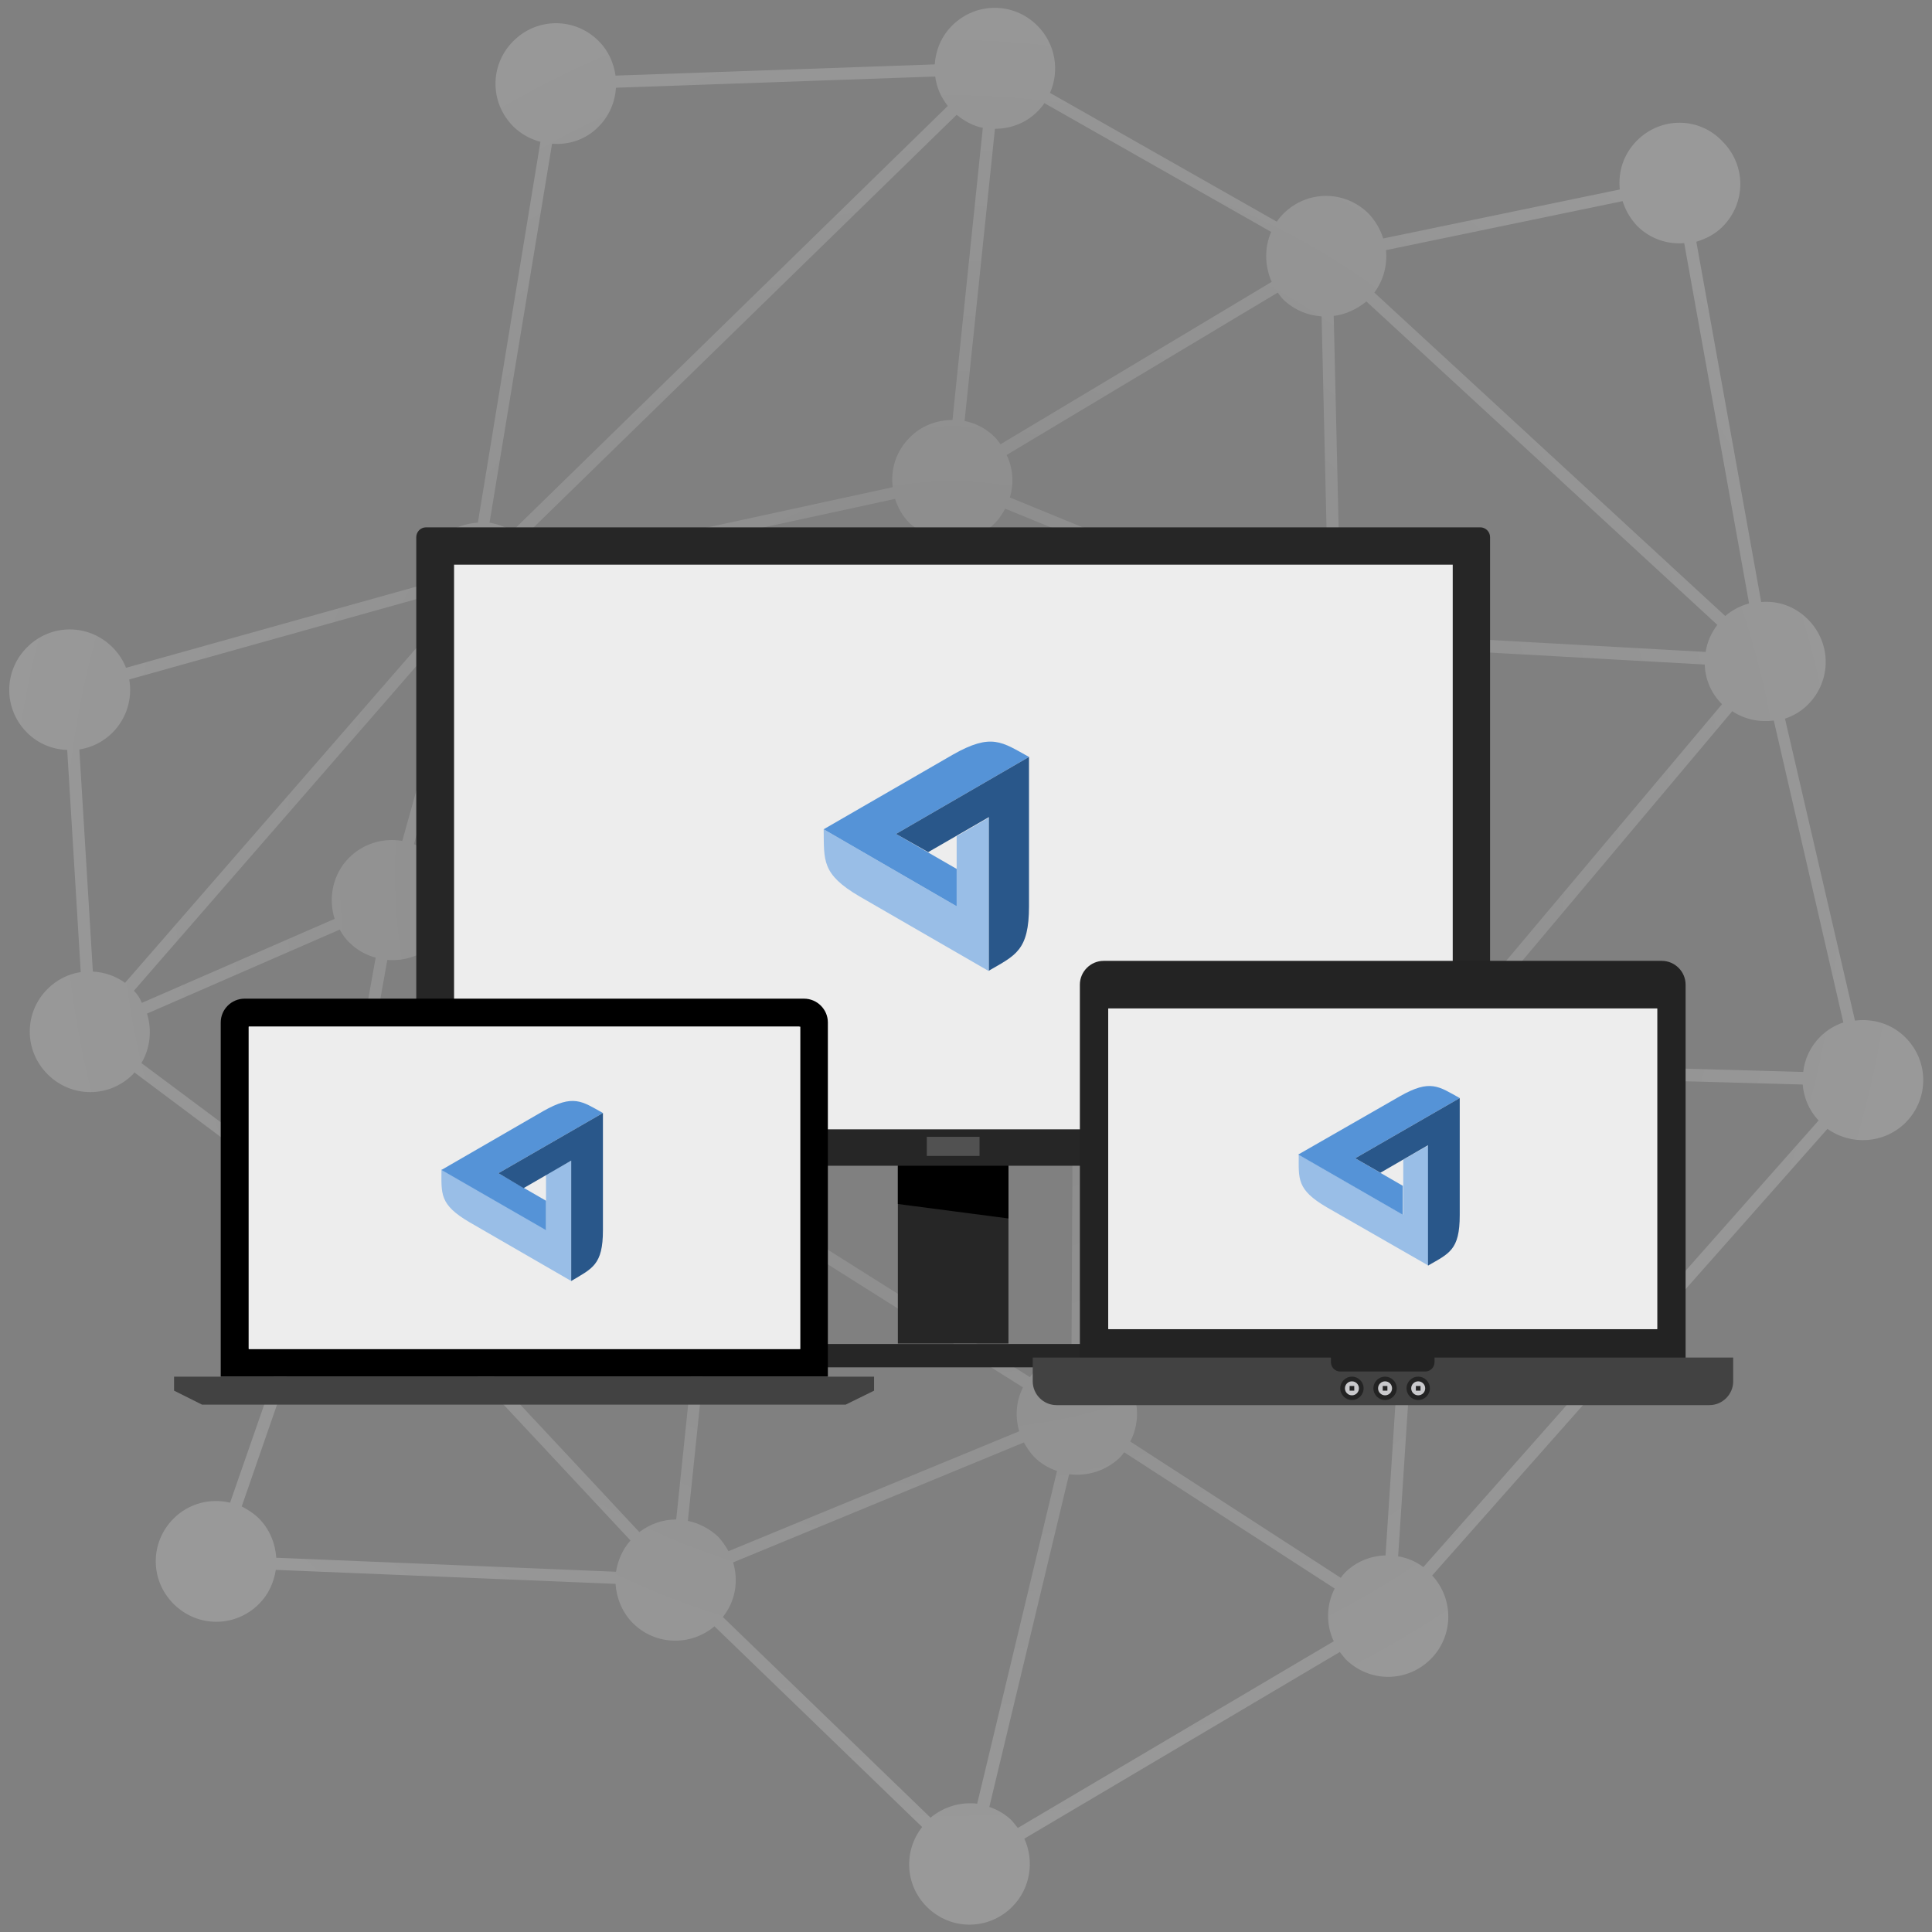 <?xml version="1.0" encoding="utf-8"?>
<!-- Generator: Adobe Illustrator 18.1.1, SVG Export Plug-In . SVG Version: 6.00 Build 0)  -->
<svg version="1.1" id="Layer_1" xmlns="http://www.w3.org/2000/svg" xmlns:xlink="http://www.w3.org/1999/xlink" x="0px" y="0px"
	 width="414px" height="414px" viewBox="0 0 414 414" enable-background="new 0 0 414 414" xml:space="preserve">
<rect x="0" y="0" width="414" height="414" fill="#808080" stroke="none"/>
<g>
	<g>
		
			<radialGradient id="XMLID_2_" cx="-3160.638" cy="3325.384" r="210.901" gradientTransform="matrix(0.707 0.707 -0.707 0.707 4789.651 70.562)" gradientUnits="userSpaceOnUse">
			<stop  offset="0" style="stop-color:#FFFFFF;stop-opacity:0.3"/>
			<stop  offset="0.919" style="stop-color:#FFFFFF;stop-opacity:0.943"/>
			<stop  offset="1" style="stop-color:#FFFFFF"/>
		</radialGradient>
		<path id="XMLID_2693_" opacity="0.2" fill="url(#XMLID_2_)" d="M350.8,30.1c-2.9,2.9-4.1,6.7-3.7,10.5l-50.7,10.5
			c-0.6-1.9-1.6-3.7-3.1-5.3c-5.1-5.1-13.2-5.1-18.3,0c-0.5,0.5-1,1.1-1.4,1.7L225,19.9c2.1-4.7,1.2-10.5-2.7-14.4
			c-5.1-5.1-13.2-5.1-18.3,0c-2.3,2.3-3.5,5.3-3.7,8.3l-68.4,2.4c-0.4-2.7-1.5-5.3-3.6-7.4c-5.1-5.1-13.2-5.1-18.3,0
			c-5.1,5.1-5.1,13.2,0,18.3c1.7,1.7,3.7,2.7,5.8,3.3L102.4,112c-3.1,0.2-6.1,1.4-8.4,3.7c-2.7,2.7-3.9,6.2-3.7,9.7l-63.3,17.7
			c-0.6-1.6-1.6-3.1-2.9-4.4c-5.1-5.1-13.2-5.1-18.3,0c-5.1,5.1-5.1,13.2,0,18.3c2.4,2.4,5.5,3.6,8.6,3.7l2.9,47.6
			c-2.6,0.4-5.1,1.6-7.1,3.6c-5.1,5.1-5.1,13.2,0,18.3c5.1,5.1,13.2,5.1,18.3,0c0.1-0.1,0.2-0.3,0.3-0.4l32.2,24.1
			c-3,5-2.4,11.5,1.9,15.8c1.1,1.1,2.4,1.9,3.7,2.6L49.3,322c-4.2-1-8.8,0.1-12.1,3.4c-5.1,5.1-5.1,13.2,0,18.3s13.2,5.1,18.3,0
			c2.1-2.1,3.2-4.7,3.6-7.3l72.8,3c0.2,3,1.4,6.1,3.7,8.4c4.8,4.8,12.4,5,17.5,0.7l44.5,43c-4,5.1-3.7,12.4,1,17.1
			c5.1,5.1,13.2,5.1,18.3,0c3.9-3.9,4.8-9.8,2.6-14.6l67.6-40c0.4,0.5,0.8,1,1.2,1.5c5.1,5.1,13.2,5.1,18.3,0
			c4.9-4.9,5-12.8,0.3-17.9l84.7-95.7c5.1,3.6,12.1,3.2,16.7-1.3c5.1-5.1,5.1-13.2,0-18.3c-2.9-2.9-6.9-4.1-10.8-3.6l-15-64.7
			c1.8-0.6,3.5-1.6,4.9-3c5.1-5.1,5.1-13.2,0-18.3c-2.8-2.8-6.4-4-10-3.7l-13.9-77.2c2-0.6,4-1.6,5.6-3.2c5.1-5.1,5.1-13.2,0-18.3
			C364.1,25,355.9,25,350.8,30.1z M312.4,218.2c-2.6-1.8-5.7-2.5-8.7-2.2l-13.9-67.1c1.9-0.6,3.8-1.6,5.3-3.1c2-2,3.2-4.5,3.6-7.1
			l66.6,3.7c0.1,3.1,1.3,6.1,3.7,8.5L312.4,218.2z M389.7,240.1l-84.7,95.7c-1.6-1.2-3.5-2-5.4-2.3l6-91.8c3.2-0.1,6.3-1.3,8.7-3.7
			c2.1-2.1,3.3-4.8,3.6-7.5l68.4,1.9C386.5,235.1,387.6,237.9,389.7,240.1z M199.4,389.5l-44.5-43c2.7-3.4,3.4-7.7,2.2-11.7
			l62.3-25.7c0.6,1.1,1.3,2.1,2.2,3.1c1.4,1.4,3.1,2.4,4.9,3l-17.1,71.3C205.9,386.1,202.3,387.1,199.4,389.5z M28.7,212.3
			l66.9-76.9c0.9,0.6,1.8,1.1,2.7,1.5l-12.1,43.3c-4-0.7-8.3,0.5-11.4,3.6c-3.5,3.5-4.5,8.6-3.1,13.1l-41.3,18
			C30,213.9,29.4,213,28.7,212.3z M205,24.6c1.7,1.4,3.6,2.4,5.6,2.8L204.1,90c-3.3,0-6.7,1.2-9.2,3.8c-2.9,2.9-4.1,6.8-3.6,10.6
			l-76,16.5c-0.6-1.9-1.6-3.7-3.1-5.2c-0.1-0.1-0.2-0.2-0.3-0.3L205,24.6z M283.2,67.8l1.3,56c-2.8,0.3-5.4,1.5-7.6,3.6
			c-0.9,0.9-1.6,2-2.2,3.1l-58.3-23.9c0.9-3,0.7-6.3-0.7-9.1l58.1-34.8c0.4,0.5,0.7,1,1.2,1.5C277.3,66.4,280.2,67.6,283.2,67.8z
			 M238.9,293.1c-2-1.6-4.4-2.6-6.8-2.8l0.3-58.2c2.9-0.3,5.7-1.5,7.9-3.7c1.8-1.8,2.9-3.9,3.4-6.2l48.5,6.2c-0.1,3,0.9,6.1,3,8.6
			L238.9,293.1z M147.4,325.9l6.1-58.6c3.3,0,6.7-1.2,9.2-3.8c0.4-0.4,0.7-0.8,1-1.2l55.5,35c-1.5,3-1.7,6.3-0.8,9.4l-62.3,25.7
			c-0.6-1.1-1.3-2.1-2.2-3.1C152.1,327.6,149.8,326.4,147.4,325.9z M82.8,253.5l74.8-60.3c0,0,0,0,0.1,0.1c1.6,1.6,3.5,2.6,5.5,3.2
			l-8.5,45.1c-3.7-0.3-7.4,0.9-10.2,3.7c-2.4,2.4-3.7,5.6-3.8,8.8l-56,4.3C84.4,256.7,83.8,255,82.8,253.5z M88.7,180.9l12.1-43.3
			c3.7,0.6,7.7-0.4,10.7-3l44.9,41.8c-1.8,2.3-2.7,5.1-2.7,7.9l-57.1,6.1c-0.5-2.4-1.7-4.7-3.5-6.5
			C91.9,182.5,90.4,181.5,88.7,180.9z M229.6,290.2c-2.9,0.3-5.7,1.5-7.9,3.7c-0.4,0.4-0.7,0.8-1,1.2l-55.5-35
			c1.5-3.1,1.8-6.6,0.7-9.9l54.2-24.6c0.6,1,1.2,1.9,2,2.7c2.2,2.2,5,3.4,7.8,3.7L229.6,290.2z M175.9,193.3
			c0.6-0.6,1.1-1.2,1.5-1.9l41.8,22.8c-1.2,2.9-1.3,6.2-0.3,9.1l-54.2,24.6c-0.6-1-1.2-1.9-2-2.7c-1.6-1.6-3.5-2.6-5.5-3.2l8.5-45.1
			C169.3,197.3,173.1,196.1,175.9,193.3z M222,210.1c-0.6,0.6-1.1,1.2-1.5,1.9l-41.8-22.8c1.1-2.7,1.3-5.7,0.5-8.6l95.5-38.1
			c0.6,1.1,1.3,2.2,2.3,3.2c0.3,0.3,0.7,0.5,1,0.8l-40.7,61.4C232.3,205.3,226.1,206,222,210.1z M273.7,140.1l-95.5,38.1
			c-0.6-1.1-1.3-2.2-2.3-3.2c-0.8-0.8-1.7-1.4-2.6-2l26.6-57.9c4.5,1.5,9.7,0.6,13.3-3c0.9-0.9,1.6-2,2.2-3.1l58.3,23.9
			C273,135.2,273,137.7,273.7,140.1z M197.5,114l-26.6,57.9c-4.3-1.5-9.1-0.6-12.7,2.5l-44.9-41.8c2.1-2.7,2.9-6,2.5-9.2l76-16.5
			c0.6,1.9,1.6,3.7,3.1,5.2C195.7,112.8,196.6,113.5,197.5,114z M295.9,219.6c-1.8,1.8-2.9,3.9-3.4,6.2l-48.5-6.2
			c0.1-3.4-1.1-6.9-3.8-9.5c-0.3-0.3-0.7-0.5-1-0.8l40.7-61.4c2.3,1.2,4.8,1.7,7.3,1.4l13.9,67.1
			C299.3,217.1,297.5,218.1,295.9,219.6z M93.2,202.1c2.5-2.5,3.8-5.9,3.8-9.2l57.1-6.1c0.3,1.6,0.9,3.1,1.8,4.4l-74.8,60.3
			c0,0,0,0-0.1-0.1c-1.6-1.6-3.6-2.7-5.6-3.2l7.6-42.5C86.7,206,90.4,204.8,93.2,202.1z M81.7,269.1c2.1-2.3,3.1-5.2,3.2-8.2l56-4.3
			c0.4,2.5,1.6,4.9,3.6,6.9c1.9,1.9,4.1,3,6.5,3.5l-6.1,58.6c-2.8,0-5.5,0.9-7.9,2.7L81.7,269.1z M240.8,294.9l56.2-56.1
			c1.8,1.4,3.8,2.4,5.9,2.7l-6,91.8c-3.2,0.1-6.3,1.3-8.7,3.7c-0.3,0.3-0.6,0.7-0.9,1.1l-45.1-29.2
			C244.5,304.5,244.1,299,240.8,294.9z M365.5,139.7l-66.6-3.7c-0.1-3.1-1.4-6.2-3.7-8.6c-2.3-2.3-5.2-3.5-8.1-3.7l-1.3-56
			c2.5-0.3,4.9-1.4,7-3.1l75.2,69.3C366.7,135.6,365.8,137.6,365.5,139.7z M272.4,49.7c-1.5,3.4-1.4,7.3,0.1,10.7l-58.1,34.8
			c-0.4-0.5-0.7-1-1.2-1.5c-1.9-1.9-4.1-3-6.5-3.5l6.5-62.6c3.3,0,6.7-1.2,9.2-3.8c0.5-0.5,1-1.1,1.4-1.7L272.4,49.7z M128.3,27.1
			c2.3-2.3,3.5-5.3,3.7-8.3l68.4-2.4c0.3,2.3,1.2,4.4,2.7,6.3l-93.3,91.1c-1.5-0.9-3.2-1.5-4.9-1.8l13.4-81.2
			C121.9,31.1,125.6,29.9,128.3,27.1z M90.6,128c0.5,2.1,1.5,4,3.1,5.7l-66.9,76.9c-2.1-1.5-4.5-2.3-6.9-2.4l-2.9-47.6
			c2.6-0.4,5.1-1.6,7.1-3.6c3.1-3.1,4.3-7.4,3.6-11.4L90.6,128z M30.3,227.8c1.9-3.2,2.3-7.1,1.2-10.6l41.3-18c0.6,1,1.2,2,2.1,2.8
			c1.6,1.6,3.6,2.7,5.6,3.2l-7.6,42.5c-3.6-0.3-7.3,0.9-10.1,3.7c-0.1,0.1-0.2,0.3-0.3,0.4L30.3,227.8z M69,273.2
			c3.7,0.9,7.6,0.1,10.8-2.3l55.3,59.2c-1.7,1.9-2.7,4.3-3.1,6.7l-72.8-3c-0.2-3-1.4-6.1-3.7-8.4c-1.1-1.1-2.4-1.9-3.7-2.6L69,273.2
			z M218.1,391.7c-0.4-0.5-0.8-1-1.2-1.5c-1.4-1.4-3.1-2.4-4.9-3l17.1-71.3c3.9,0.5,7.9-0.7,10.9-3.6c0.3-0.3,0.6-0.7,0.9-1.1
			l45.1,29.2c-1.8,3.5-1.9,7.7-0.2,11.3L218.1,391.7z M395,219.1c-1.8,0.6-3.5,1.6-5,3.1c-2.1,2.1-3.3,4.8-3.6,7.5l-68.4-1.9
			c-0.2-2.9-1.4-5.7-3.5-8l56.7-67.4c2.7,1.8,5.9,2.4,8.9,2L395,219.1z M374.8,129.3c-1.8,0.5-3.6,1.4-5.1,2.7l-75.2-69.3
			c2-2.7,2.8-5.9,2.5-9.1l50.7-10.5c0.6,1.9,1.6,3.7,3.1,5.3c2.8,2.8,6.5,4,10.1,3.7L374.8,129.3z"/>
	</g>
	<g>
		<g>
			<g>
				<rect x="192.4" y="228.2" fill="#262626" width="23.7" height="59.7"/>
				<rect x="167.3" y="288" fill="#262626" width="74" height="5"/>
				<g>
					<path fill="#262626" d="M317.2,249.8H91.3c-1.1,0-2.1-0.9-2.1-2.1V115.1c0-1.1,0.9-2.1,2.1-2.1h225.9c1.1,0,2.1,0.9,2.1,2.1
						v132.7C319.3,248.9,318.3,249.8,317.2,249.8z"/>
					<rect x="198.6" y="243.6" fill="#515151" width="11.3" height="4.1"/>
					<polygon points="216.1,261.1 192.4,258 192.4,249.8 216.1,249.8 					"/>
					<rect x="97.3" y="121" fill="#EDEDED" width="214" height="121"/>
				</g>
			</g>
		</g>
		<g>
			<g>
				<g>
					<path fill="#232323" d="M361.1,294.9H231.4v-83.9c0-2.8,2.3-5.1,5.1-5.1h119.6c2.8,0,5.1,2.3,5.1,5.1V294.9z"/>
					<rect x="237.5" y="216.1" fill="#FFFFFF" width="117.6" height="68.7"/>
					<rect x="237.5" y="216.1" fill="#EDEDED" width="117.6" height="68.7"/>
					<path fill="#424242" d="M307.4,290.9v1c0,1.1-0.9,2-2,2h-18.2c-1.1,0-2-0.9-2-2v-1h-63.9v5.1c0,2.8,2.3,5.1,5.1,5.1h139.9
						c2.8,0,5.1-2.3,5.1-5.1v-5.1H307.4z"/>
					<ellipse fill="#232323" cx="289.7" cy="297.5" rx="2.5" ry="2.5"/>
					<ellipse fill="#232323" cx="296.8" cy="297.5" rx="2.5" ry="2.5"/>
					<ellipse fill="#232323" cx="303.9" cy="297.5" rx="2.5" ry="2.5"/>
					<circle fill="#C9C9CC" cx="303.9" cy="297.5" r="1.5"/>
					<circle fill="#C9C9CC" cx="296.8" cy="297.5" r="1.5"/>
					<circle fill="#C9C9CC" cx="289.7" cy="297.5" r="1.5"/>
					<rect x="289.2" y="297" fill="#232323" width="1" height="1"/>
					<rect x="296.3" y="297" fill="#232323" width="1" height="1"/>
					<rect x="303.4" y="297" fill="#232323" width="1" height="1"/>
				</g>
			</g>
		</g>
		<g>
			<g>
				<path d="M177.3,295h-130v-75.9c0-2.8,2.3-5.1,5.1-5.1h119.9c2.8,0,5.1,2.3,5.1,5.1V295z"/>
				<rect x="53.3" y="220" fill="#FFFFFF" width="118" height="69"/>
				<polygon fill="#424242" points="181.2,301 43.3,301 37.3,298 37.3,295 187.3,295 187.3,298 				"/>
				<rect x="53.3" y="220" fill="#EDEDED" width="118.2" height="69.1"/>
			</g>
		</g>
		<g>
			<g>
				<path fill="#99BEE7" d="M306.1,245.4v25.8l-21.8-12.5l0,0c-6.5-3.8-6-6.1-6-11.3l22.4,12.9v-11.8L306.1,245.4z"/>
				<path fill="#5593D7" d="M300.6,260.3l-22.4-12.9l21.8-12.5l0,0c6.5-3.7,8.3-2.1,12.8,0.4l-22.4,12.9l10.2,5.9V260.3z"/>
				<path fill="#29578A" d="M290.4,248.2l22.4-12.9v25.1l0,0c0,7.5-2.3,8.2-6.8,10.8v-25.8l-10.2,5.9L290.4,248.2z"/>
			</g>
			<g>
				<path fill="#99BEE7" d="M122.4,248.7v25.8l-21.8-12.6l0,0c-6.5-3.8-6-6.1-6-11.3l22.4,12.9v-11.8L122.4,248.7z"/>
				<path fill="#5593D7" d="M117,263.6l-22.4-12.9l21.8-12.6l0,0c6.5-3.7,8.3-2.1,12.8,0.4l-22.4,12.9l10.2,5.9V263.6z"/>
				<path fill="#29578A" d="M106.8,251.4l22.4-12.9v25.1l0,0c0,7.5-2.3,8.2-6.8,10.9l0-25.8l-10.2,5.9L106.8,251.4z"/>
			</g>
			<g>
				<path fill="#99BEE7" d="M211.9,175.2v32.9l-27.7-16l0,0c-8.2-4.8-7.6-7.7-7.7-14.4l28.5,16.5v-15L211.9,175.2z"/>
				<path fill="#5593D7" d="M205,194.2l-28.5-16.5l27.7-16l0,0c8.3-4.7,10.5-2.7,16.3,0.5L192,178.7l13,7.5L205,194.2z"/>
				<path fill="#29578A" d="M192,178.7l28.5-16.5v32l0,0c0,9.5-2.9,10.5-8.6,13.8v-32.9l-13,7.5L192,178.7z"/>
			</g>
		</g>
	</g>
</g>
</svg>
